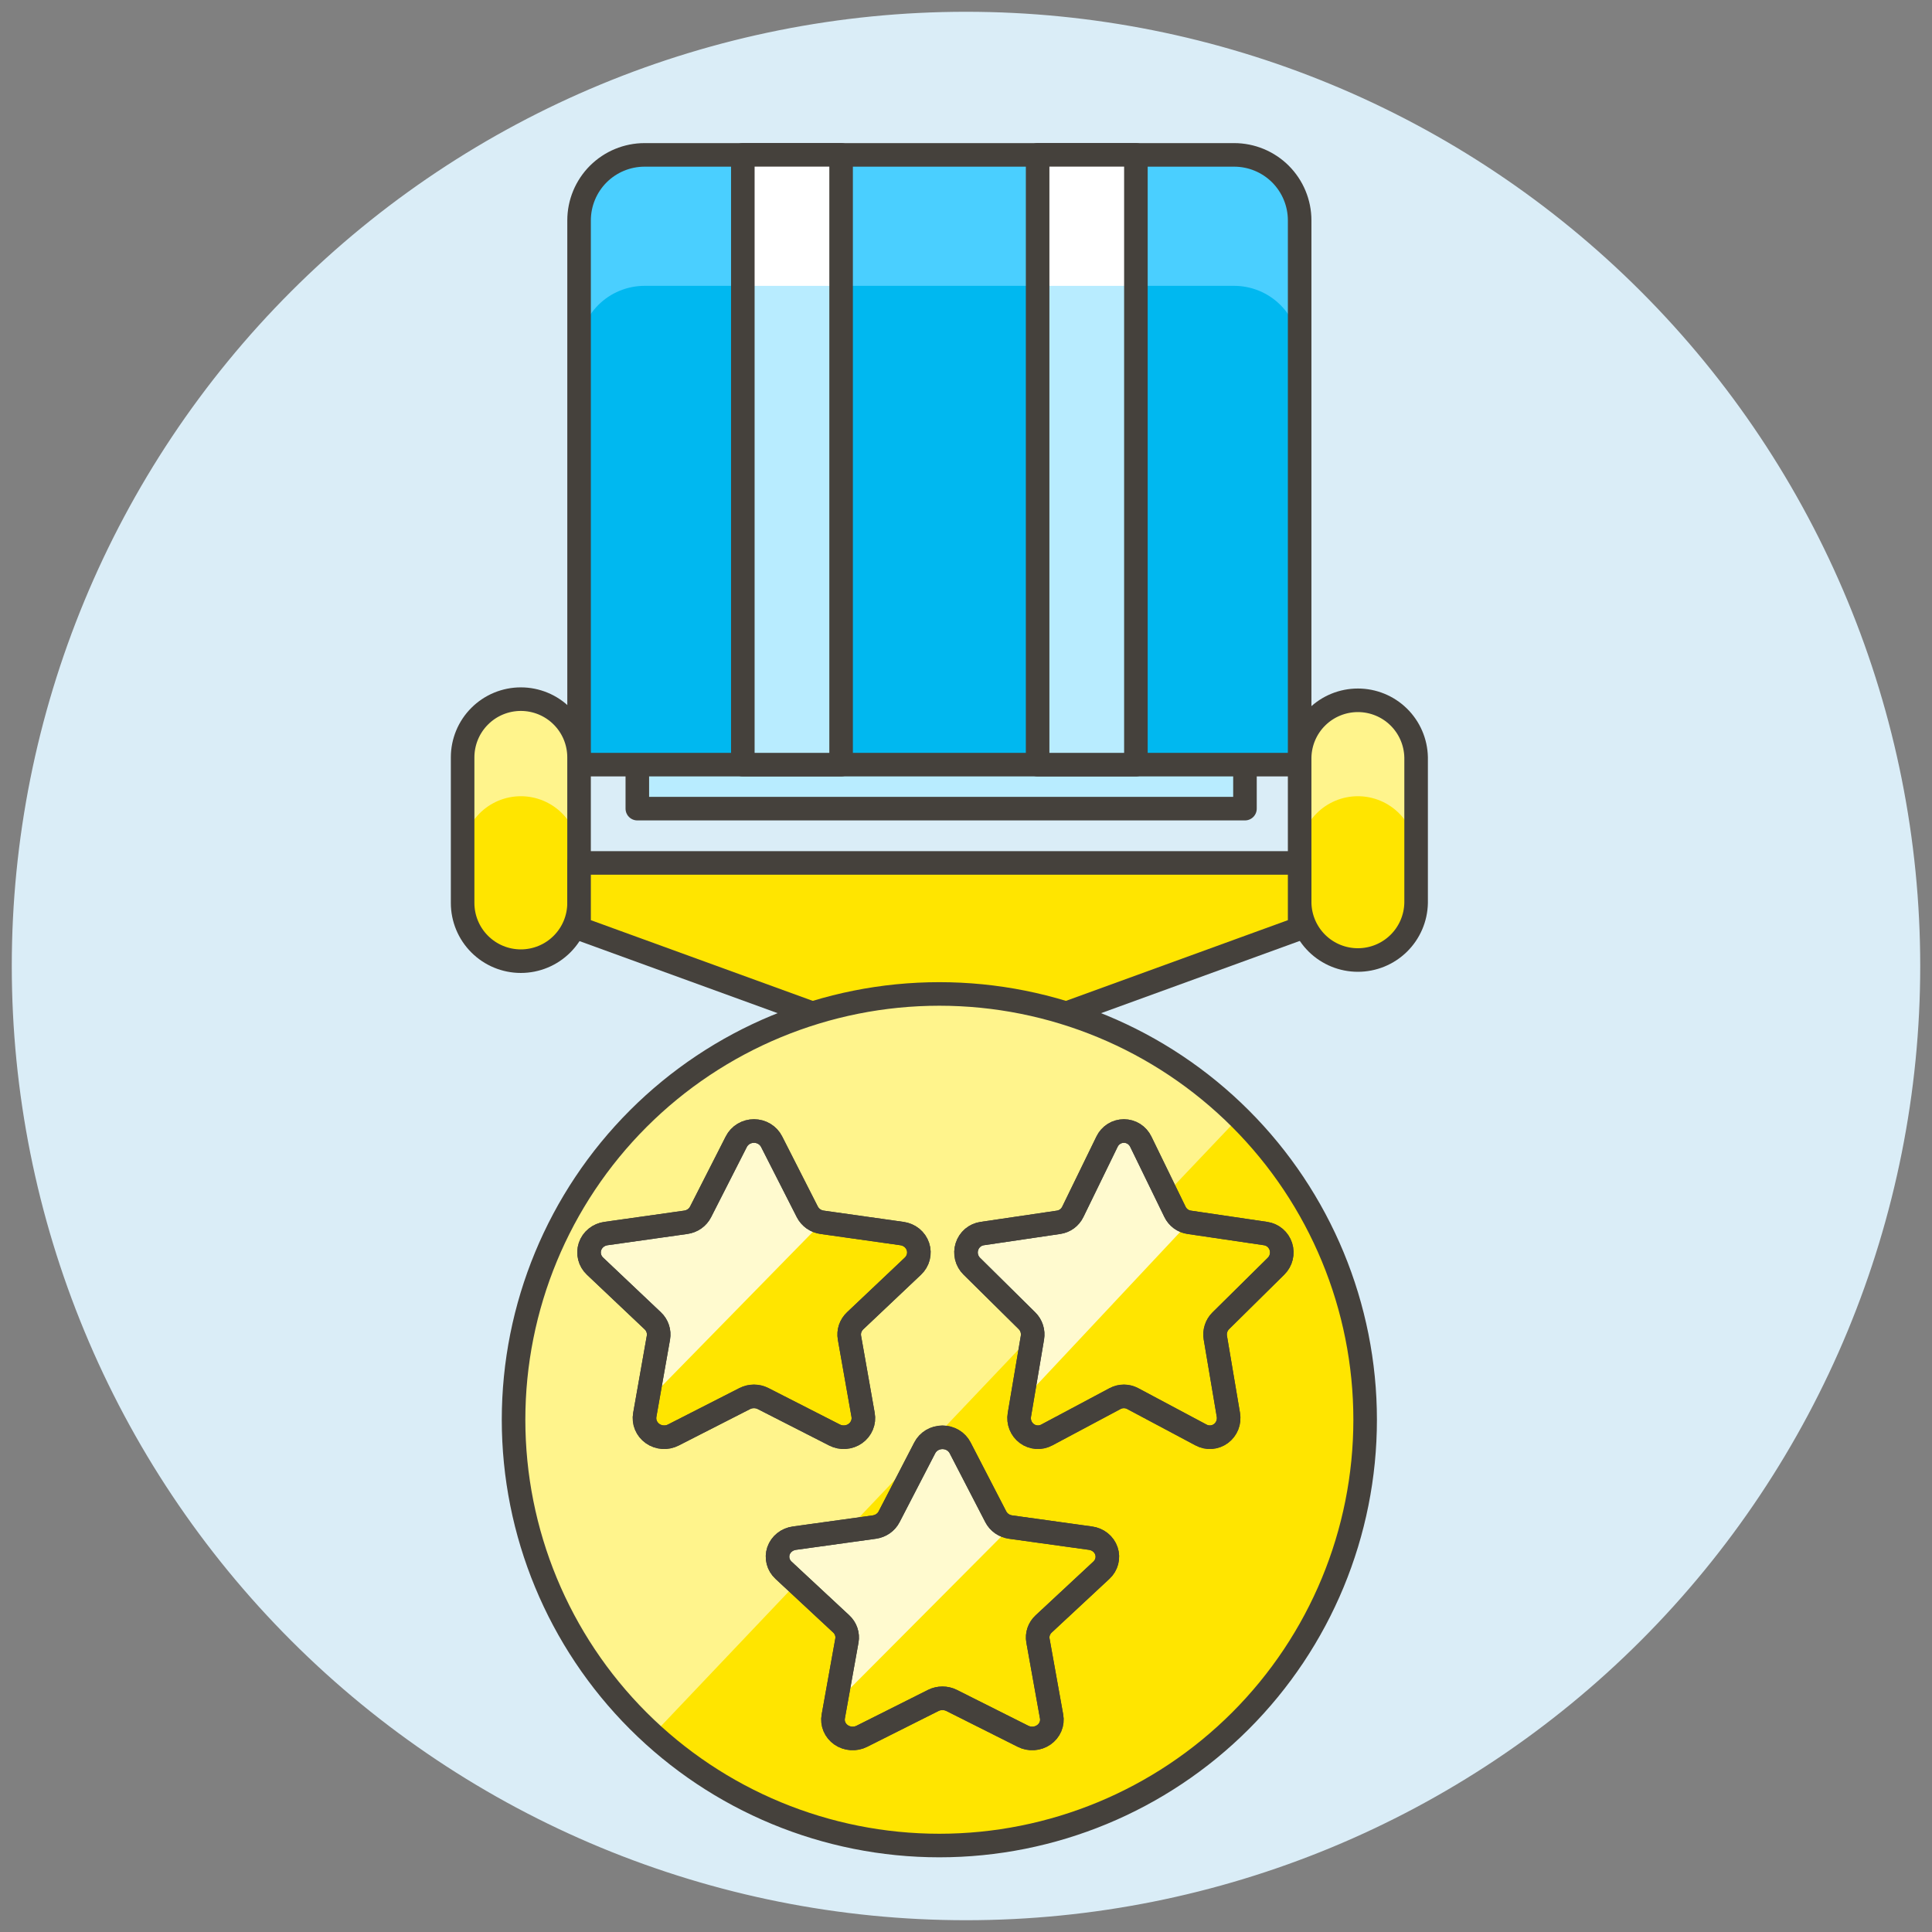 <svg width="82" height="82" viewBox="0 0 82 82" fill="none" xmlns="http://www.w3.org/2000/svg">
<rect x="0" y="0" width="82" height="82" fill="#808080" stroke="none"/>
<path d="M1 41C1 51.609 5.214 61.783 12.716 69.284C20.217 76.786 30.391 81 41 81C51.609 81 61.783 76.786 69.284 69.284C76.786 61.783 81 51.609 81 41C81 30.391 76.786 20.217 69.284 12.716C61.783 5.214 51.609 1 41 1C30.391 1 20.217 5.214 12.716 12.716C5.214 20.217 1 30.391 1 41Z" fill="#DAEDF7" stroke="#DAEDF7"/>
<path d="M27.05 30.404H52.84V34.321H27.05V30.404Z" fill="#B8ECFF" stroke="#45413C" stroke-linecap="round" stroke-linejoin="round"/>
<path d="M55.161 32.454H24.578V9.354C24.578 8.617 24.871 7.91 25.392 7.388C25.914 6.867 26.621 6.574 27.358 6.574H52.381C53.118 6.574 53.825 6.867 54.347 7.388C54.868 7.91 55.161 8.617 55.161 9.354V32.454Z" fill="#00B8F0"/>
<path d="M52.381 6.572H27.358C26.621 6.572 25.914 6.865 25.392 7.386C24.871 7.908 24.578 8.615 24.578 9.352V14.913C24.578 14.548 24.65 14.186 24.789 13.849C24.929 13.511 25.134 13.205 25.392 12.947C25.65 12.688 25.957 12.483 26.294 12.344C26.631 12.204 26.993 12.132 27.358 12.132H52.381C52.746 12.132 53.108 12.204 53.445 12.344C53.782 12.483 54.089 12.688 54.347 12.947C54.605 13.205 54.81 13.511 54.95 13.849C55.089 14.186 55.161 14.548 55.161 14.913V9.352C55.161 8.615 54.868 7.908 54.347 7.386C53.825 6.865 53.118 6.572 52.381 6.572Z" fill="#4ACFFF"/>
<path d="M55.161 32.454H24.578V9.354C24.578 8.617 24.871 7.91 25.392 7.388C25.914 6.867 26.621 6.574 27.358 6.574H52.381C53.118 6.574 53.825 6.867 54.347 7.388C54.868 7.91 55.161 8.617 55.161 9.354V32.454Z" stroke="#45413C" stroke-linecap="round" stroke-linejoin="round"/>
<path d="M31.528 32.454H33.614H35.699V6.572H31.528V32.454Z" fill="#B8ECFF"/>
<path d="M31.528 6.572H35.699V12.133H31.528V6.572Z" fill="white"/>
<path d="M31.528 32.454H33.614H35.699V6.572H31.528V32.454Z" stroke="#45413C" stroke-linecap="round" stroke-linejoin="round"/>
<path d="M44.04 32.454H46.125H48.211V6.572H44.04V32.454Z" fill="#B8ECFF"/>
<path d="M44.04 6.572H48.211V12.133H44.04V6.572Z" fill="white"/>
<path d="M44.04 32.454H46.125H48.211V6.572H44.04V32.454Z" stroke="#45413C" stroke-linecap="round" stroke-linejoin="round"/>
<path d="M55.161 32.145C55.174 31.498 55.44 30.882 55.902 30.429C56.364 29.976 56.986 29.723 57.633 29.723C58.279 29.723 58.901 29.976 59.363 30.429C59.825 30.882 60.091 31.498 60.104 32.145V38.324C60.091 38.971 59.825 39.587 59.363 40.04C58.901 40.493 58.279 40.746 57.633 40.746C56.986 40.746 56.364 40.493 55.902 40.04C55.44 39.587 55.174 38.971 55.161 38.324V32.145Z" fill="#FFE500"/>
<path d="M57.633 29.674C57.308 29.674 56.987 29.738 56.687 29.862C56.387 29.986 56.115 30.168 55.885 30.397C55.656 30.627 55.474 30.899 55.349 31.199C55.225 31.499 55.161 31.82 55.161 32.145V36.316C55.154 35.987 55.213 35.66 55.335 35.355C55.456 35.049 55.637 34.771 55.867 34.536C56.097 34.301 56.372 34.115 56.675 33.987C56.978 33.86 57.304 33.794 57.633 33.794C57.961 33.794 58.287 33.86 58.59 33.987C58.893 34.115 59.168 34.301 59.398 34.536C59.628 34.771 59.809 35.049 59.93 35.355C60.052 35.66 60.111 35.987 60.104 36.316V32.145C60.104 31.49 59.844 30.861 59.38 30.398C58.917 29.934 58.288 29.674 57.633 29.674Z" fill="#FFF48C"/>
<path d="M55.161 32.145C55.174 31.498 55.44 30.882 55.902 30.429C56.364 29.976 56.986 29.723 57.633 29.723C58.279 29.723 58.901 29.976 59.363 30.429C59.825 30.882 60.091 31.498 60.104 32.145V38.324C60.091 38.971 59.825 39.587 59.363 40.04C58.901 40.493 58.279 40.746 57.633 40.746C56.986 40.746 56.364 40.493 55.902 40.04C55.44 39.587 55.174 38.971 55.161 38.324V32.145Z" stroke="#45413C" stroke-linecap="round" stroke-linejoin="round"/>
<path d="M19.635 32.145C19.635 31.82 19.699 31.499 19.823 31.199C19.947 30.9 20.129 30.627 20.359 30.398C20.588 30.168 20.861 29.986 21.16 29.862C21.46 29.738 21.782 29.674 22.106 29.674C22.43 29.674 22.752 29.738 23.052 29.862C23.351 29.986 23.624 30.168 23.853 30.398C24.083 30.627 24.265 30.9 24.389 31.199C24.513 31.499 24.577 31.82 24.577 32.145V38.324C24.577 38.979 24.317 39.608 23.853 40.071C23.39 40.535 22.761 40.795 22.106 40.795C21.451 40.795 20.822 40.535 20.359 40.071C19.895 39.608 19.635 38.979 19.635 38.324V32.145Z" fill="#FFE500"/>
<path d="M22.106 29.674C21.451 29.674 20.822 29.934 20.359 30.398C19.895 30.861 19.635 31.49 19.635 32.145V36.316C19.628 35.987 19.687 35.66 19.809 35.355C19.93 35.049 20.111 34.771 20.341 34.536C20.571 34.301 20.846 34.115 21.149 33.987C21.452 33.86 21.778 33.794 22.107 33.794C22.435 33.794 22.761 33.86 23.064 33.987C23.367 34.115 23.642 34.301 23.872 34.536C24.102 34.771 24.283 35.049 24.404 35.355C24.526 35.66 24.585 35.987 24.578 36.316V32.145C24.578 31.82 24.514 31.499 24.39 31.199C24.266 30.899 24.084 30.627 23.854 30.397C23.624 30.168 23.352 29.986 23.052 29.862C22.752 29.738 22.431 29.674 22.106 29.674Z" fill="#FFF48C"/>
<path d="M19.635 32.145C19.635 31.82 19.699 31.499 19.823 31.199C19.947 30.9 20.129 30.627 20.359 30.398C20.588 30.168 20.861 29.986 21.16 29.862C21.46 29.738 21.782 29.674 22.106 29.674C22.43 29.674 22.752 29.738 23.052 29.862C23.351 29.986 23.624 30.168 23.853 30.398C24.083 30.627 24.265 30.9 24.389 31.199C24.513 31.499 24.577 31.82 24.577 32.145V38.324C24.577 38.979 24.317 39.608 23.853 40.071C23.39 40.535 22.761 40.795 22.106 40.795C21.451 40.795 20.822 40.535 20.359 40.071C19.895 39.608 19.635 38.979 19.635 38.324V32.145Z" stroke="#45413C" stroke-linecap="round" stroke-linejoin="round"/>
<path d="M24.578 36.625H55.161V39.405L39.869 44.966L24.578 39.405V36.625Z" fill="#FFE500"/>
<path d="M24.578 36.625H55.161V39.405L39.869 44.966L24.578 39.405V36.625Z" stroke="#45413C" stroke-linecap="round" stroke-linejoin="round"/>
<path d="M21.797 60.258C21.797 65.051 23.701 69.648 27.09 73.037C30.479 76.426 35.076 78.33 39.869 78.33C44.662 78.33 49.259 76.426 52.648 73.037C56.037 69.648 57.941 65.051 57.941 60.258C57.941 55.465 56.037 50.868 52.648 47.479C49.259 44.09 44.662 42.186 39.869 42.186C35.076 42.186 30.479 44.09 27.09 47.479C23.701 50.868 21.797 55.465 21.797 60.258Z" fill="#FFE500"/>
<path d="M52.59 47.42C50.882 45.723 48.852 44.385 46.619 43.483C44.386 42.582 41.996 42.136 39.589 42.171C37.181 42.206 34.805 42.722 32.6 43.689C30.395 44.655 28.405 46.052 26.747 47.798C25.089 49.544 23.797 51.604 22.946 53.856C22.095 56.109 21.703 58.508 21.793 60.914C21.882 63.32 22.452 65.684 23.468 67.867C24.483 70.05 25.925 72.008 27.708 73.626L52.59 47.42Z" fill="#FFF48C"/>
<path d="M21.797 60.258C21.797 65.051 23.701 69.648 27.09 73.037C30.479 76.426 35.076 78.33 39.869 78.33C44.662 78.33 49.259 76.426 52.648 73.037C56.037 69.648 57.941 65.051 57.941 60.258C57.941 55.465 56.037 50.868 52.648 47.479C49.259 44.09 44.662 42.186 39.869 42.186C35.076 42.186 30.479 44.09 27.09 47.479C23.701 50.868 21.797 55.465 21.797 60.258Z" stroke="#45413C" stroke-linecap="round" stroke-linejoin="round"/>
<path d="M48.419 48.457L49.869 51.434C49.926 51.552 50.011 51.654 50.116 51.732C50.221 51.809 50.344 51.859 50.472 51.878L53.714 52.356C53.863 52.377 54.002 52.44 54.117 52.537C54.232 52.635 54.317 52.763 54.364 52.907C54.41 53.052 54.415 53.206 54.379 53.354C54.343 53.501 54.266 53.635 54.159 53.741L51.814 56.058C51.721 56.15 51.651 56.263 51.611 56.388C51.57 56.514 51.561 56.647 51.583 56.777L52.136 60.049C52.162 60.199 52.146 60.353 52.09 60.493C52.034 60.634 51.94 60.756 51.819 60.845C51.698 60.935 51.554 60.987 51.405 60.998C51.255 61.009 51.106 60.976 50.974 60.905L48.074 59.36C47.959 59.299 47.831 59.267 47.701 59.267C47.571 59.267 47.443 59.299 47.328 59.36L44.428 60.905C44.296 60.976 44.147 61.009 43.997 60.998C43.848 60.987 43.704 60.935 43.583 60.845C43.462 60.756 43.368 60.634 43.312 60.493C43.256 60.353 43.24 60.199 43.266 60.049L43.819 56.777C43.841 56.647 43.832 56.514 43.792 56.389C43.752 56.263 43.682 56.15 43.589 56.058L41.245 53.741C41.137 53.635 41.061 53.501 41.024 53.354C40.988 53.207 40.993 53.052 41.04 52.908C41.086 52.763 41.171 52.635 41.286 52.537C41.401 52.44 41.54 52.377 41.689 52.356L44.931 51.878C45.059 51.859 45.181 51.809 45.287 51.732C45.392 51.654 45.477 51.552 45.534 51.434L46.985 48.457C47.05 48.321 47.153 48.206 47.279 48.126C47.406 48.046 47.553 48.004 47.702 48.004C47.851 48.004 47.998 48.046 48.125 48.126C48.251 48.206 48.353 48.321 48.419 48.457Z" fill="#FFE500"/>
<path d="M43.364 59.465L43.819 56.777C43.841 56.647 43.832 56.514 43.791 56.389C43.751 56.263 43.682 56.15 43.589 56.058L41.244 53.741C41.136 53.635 41.06 53.501 41.024 53.354C40.987 53.207 40.993 53.052 41.039 52.908C41.085 52.763 41.171 52.635 41.285 52.537C41.4 52.44 41.54 52.377 41.688 52.356L44.93 51.878C45.059 51.859 45.181 51.809 45.286 51.732C45.391 51.654 45.476 51.552 45.534 51.434L46.984 48.457C47.05 48.32 47.152 48.205 47.279 48.124C47.406 48.043 47.553 48 47.703 48C47.853 48 48.001 48.043 48.128 48.124C48.255 48.205 48.357 48.32 48.423 48.457L49.872 51.434C49.929 51.552 50.014 51.654 50.119 51.732C50.225 51.809 50.347 51.859 50.475 51.878L43.364 59.465Z" fill="#FFFACF"/>
<path d="M48.419 48.457L49.869 51.434C49.926 51.552 50.011 51.654 50.116 51.732C50.221 51.809 50.344 51.859 50.472 51.878L53.714 52.356C53.863 52.377 54.002 52.44 54.117 52.537C54.232 52.635 54.317 52.763 54.364 52.907C54.41 53.052 54.415 53.206 54.379 53.354C54.343 53.501 54.266 53.635 54.159 53.741L51.814 56.058C51.721 56.15 51.651 56.263 51.611 56.388C51.57 56.514 51.561 56.647 51.583 56.777L52.136 60.049C52.162 60.199 52.146 60.353 52.09 60.493C52.034 60.634 51.94 60.756 51.819 60.845C51.698 60.935 51.554 60.987 51.405 60.998C51.255 61.009 51.106 60.976 50.974 60.905L48.074 59.36C47.959 59.299 47.831 59.267 47.701 59.267C47.571 59.267 47.443 59.299 47.328 59.36L44.428 60.905C44.296 60.976 44.147 61.009 43.997 60.998C43.848 60.987 43.704 60.935 43.583 60.845C43.462 60.756 43.368 60.634 43.312 60.493C43.256 60.353 43.24 60.199 43.266 60.049L43.819 56.777C43.841 56.647 43.832 56.514 43.792 56.389C43.752 56.263 43.682 56.15 43.589 56.058L41.245 53.741C41.137 53.635 41.061 53.501 41.024 53.354C40.988 53.207 40.993 53.052 41.04 52.908C41.086 52.763 41.171 52.635 41.286 52.537C41.401 52.44 41.54 52.377 41.689 52.356L44.931 51.878C45.059 51.859 45.181 51.809 45.287 51.732C45.392 51.654 45.477 51.552 45.534 51.434L46.985 48.457C47.05 48.321 47.153 48.206 47.279 48.126C47.406 48.046 47.553 48.004 47.702 48.004C47.851 48.004 47.998 48.046 48.125 48.126C48.251 48.206 48.353 48.321 48.419 48.457Z" stroke="#45413C" stroke-linecap="round" stroke-linejoin="round"/>
<path d="M48.419 48.457L49.869 51.434C49.926 51.552 50.011 51.654 50.116 51.732C50.221 51.809 50.344 51.859 50.472 51.878L53.714 52.356C53.863 52.377 54.002 52.44 54.117 52.537C54.232 52.635 54.317 52.763 54.364 52.907C54.41 53.052 54.415 53.206 54.379 53.354C54.343 53.501 54.266 53.635 54.159 53.741L51.814 56.058C51.721 56.15 51.651 56.263 51.611 56.388C51.57 56.514 51.561 56.647 51.583 56.777L52.136 60.049C52.162 60.199 52.146 60.353 52.09 60.493C52.034 60.634 51.94 60.756 51.819 60.845C51.698 60.935 51.554 60.987 51.405 60.998C51.255 61.009 51.106 60.976 50.974 60.905L48.074 59.36C47.959 59.299 47.831 59.267 47.701 59.267C47.571 59.267 47.443 59.299 47.328 59.36L44.428 60.905C44.296 60.976 44.147 61.009 43.997 60.998C43.848 60.987 43.704 60.935 43.583 60.845C43.462 60.756 43.368 60.634 43.312 60.493C43.256 60.353 43.24 60.199 43.266 60.049L43.819 56.777C43.841 56.647 43.832 56.514 43.792 56.389C43.752 56.263 43.682 56.15 43.589 56.058L41.245 53.741C41.137 53.635 41.061 53.501 41.024 53.354C40.988 53.207 40.993 53.052 41.04 52.908C41.086 52.763 41.171 52.635 41.286 52.537C41.401 52.44 41.54 52.377 41.689 52.356L44.931 51.878C45.059 51.859 45.181 51.809 45.287 51.732C45.392 51.654 45.477 51.552 45.534 51.434L46.985 48.457C47.05 48.321 47.153 48.206 47.279 48.126C47.406 48.046 47.553 48.004 47.702 48.004C47.851 48.004 47.998 48.046 48.125 48.126C48.251 48.206 48.353 48.321 48.419 48.457Z" stroke="#45413C" stroke-linecap="round" stroke-linejoin="round"/>
<path d="M40.75 61.449L42.264 64.377C42.324 64.493 42.413 64.594 42.522 64.67C42.632 64.746 42.76 64.795 42.894 64.814L46.281 65.284C46.436 65.304 46.582 65.366 46.702 65.462C46.822 65.558 46.911 65.684 46.959 65.826C47.008 65.968 47.013 66.121 46.975 66.265C46.937 66.41 46.858 66.542 46.745 66.646L44.296 68.925C44.199 69.015 44.126 69.126 44.083 69.25C44.041 69.373 44.031 69.504 44.054 69.632L44.632 72.85C44.66 72.997 44.643 73.148 44.584 73.287C44.526 73.425 44.428 73.545 44.301 73.633C44.174 73.721 44.024 73.773 43.868 73.783C43.712 73.794 43.556 73.762 43.418 73.692L40.389 72.172C40.269 72.112 40.136 72.081 40 72.081C39.864 72.081 39.73 72.112 39.61 72.172L36.581 73.692C36.443 73.762 36.287 73.794 36.131 73.783C35.975 73.773 35.825 73.721 35.698 73.633C35.572 73.545 35.473 73.425 35.415 73.287C35.356 73.148 35.34 72.997 35.367 72.85L35.945 69.632C35.968 69.504 35.958 69.373 35.916 69.25C35.874 69.127 35.802 69.015 35.705 68.925L33.256 66.646C33.143 66.542 33.063 66.41 33.026 66.266C32.988 66.121 32.993 65.969 33.041 65.826C33.09 65.684 33.179 65.558 33.299 65.462C33.419 65.366 33.564 65.305 33.719 65.284L37.106 64.814C37.24 64.795 37.368 64.746 37.478 64.67C37.588 64.594 37.676 64.493 37.736 64.377L39.251 61.449C39.32 61.316 39.427 61.203 39.559 61.124C39.692 61.046 39.845 61.004 40.001 61.004C40.157 61.004 40.31 61.046 40.442 61.124C40.575 61.203 40.681 61.316 40.75 61.449Z" fill="#FFE500"/>
<path d="M35.47 72.275L35.944 69.632C35.968 69.504 35.958 69.373 35.916 69.25C35.874 69.127 35.801 69.015 35.704 68.925L33.255 66.646C33.143 66.542 33.063 66.41 33.025 66.266C32.987 66.121 32.992 65.969 33.041 65.826C33.089 65.684 33.178 65.558 33.298 65.462C33.418 65.366 33.564 65.305 33.719 65.284L37.105 64.814C37.24 64.795 37.367 64.746 37.477 64.67C37.587 64.594 37.676 64.493 37.736 64.377L39.251 61.449C39.319 61.315 39.426 61.201 39.559 61.122C39.691 61.042 39.845 61 40.002 61C40.159 61 40.312 61.042 40.445 61.122C40.578 61.201 40.685 61.315 40.753 61.449L42.267 64.377C42.327 64.493 42.416 64.594 42.526 64.67C42.636 64.746 42.763 64.795 42.898 64.814L35.47 72.275Z" fill="#FFFACF"/>
<path d="M40.75 61.449L42.264 64.377C42.324 64.493 42.413 64.594 42.522 64.67C42.632 64.746 42.76 64.795 42.894 64.814L46.281 65.284C46.436 65.304 46.582 65.366 46.702 65.462C46.822 65.558 46.911 65.684 46.959 65.826C47.008 65.968 47.013 66.121 46.975 66.265C46.937 66.41 46.858 66.542 46.745 66.646L44.296 68.925C44.199 69.015 44.126 69.126 44.083 69.25C44.041 69.373 44.031 69.504 44.054 69.632L44.632 72.85C44.66 72.997 44.643 73.148 44.584 73.287C44.526 73.425 44.428 73.545 44.301 73.633C44.174 73.721 44.024 73.773 43.868 73.783C43.712 73.794 43.556 73.762 43.418 73.692L40.389 72.172C40.269 72.112 40.136 72.081 40 72.081C39.864 72.081 39.73 72.112 39.61 72.172L36.581 73.692C36.443 73.762 36.287 73.794 36.131 73.783C35.975 73.773 35.825 73.721 35.698 73.633C35.572 73.545 35.473 73.425 35.415 73.287C35.356 73.148 35.34 72.997 35.367 72.85L35.945 69.632C35.968 69.504 35.958 69.373 35.916 69.25C35.874 69.127 35.802 69.015 35.705 68.925L33.256 66.646C33.143 66.542 33.063 66.41 33.026 66.266C32.988 66.121 32.993 65.969 33.041 65.826C33.09 65.684 33.179 65.558 33.299 65.462C33.419 65.366 33.564 65.305 33.719 65.284L37.106 64.814C37.24 64.795 37.368 64.746 37.478 64.67C37.588 64.594 37.676 64.493 37.736 64.377L39.251 61.449C39.32 61.316 39.427 61.203 39.559 61.124C39.692 61.046 39.845 61.004 40.001 61.004C40.157 61.004 40.31 61.046 40.442 61.124C40.575 61.203 40.681 61.316 40.75 61.449Z" stroke="#45413C" stroke-linecap="round" stroke-linejoin="round"/>
<path d="M40.75 61.449L42.264 64.377C42.324 64.493 42.413 64.594 42.522 64.67C42.632 64.746 42.76 64.795 42.894 64.814L46.281 65.284C46.436 65.304 46.582 65.366 46.702 65.462C46.822 65.558 46.911 65.684 46.959 65.826C47.008 65.968 47.013 66.121 46.975 66.265C46.937 66.41 46.858 66.542 46.745 66.646L44.296 68.925C44.199 69.015 44.126 69.126 44.083 69.25C44.041 69.373 44.031 69.504 44.054 69.632L44.632 72.85C44.66 72.997 44.643 73.148 44.584 73.287C44.526 73.425 44.428 73.545 44.301 73.633C44.174 73.721 44.024 73.773 43.868 73.783C43.712 73.794 43.556 73.762 43.418 73.692L40.389 72.172C40.269 72.112 40.136 72.081 40 72.081C39.864 72.081 39.73 72.112 39.61 72.172L36.581 73.692C36.443 73.762 36.287 73.794 36.131 73.783C35.975 73.773 35.825 73.721 35.698 73.633C35.572 73.545 35.473 73.425 35.415 73.287C35.356 73.148 35.34 72.997 35.367 72.85L35.945 69.632C35.968 69.504 35.958 69.373 35.916 69.25C35.874 69.127 35.802 69.015 35.705 68.925L33.256 66.646C33.143 66.542 33.063 66.41 33.026 66.266C32.988 66.121 32.993 65.969 33.041 65.826C33.09 65.684 33.179 65.558 33.299 65.462C33.419 65.366 33.564 65.305 33.719 65.284L37.106 64.814C37.24 64.795 37.368 64.746 37.478 64.67C37.588 64.594 37.676 64.493 37.736 64.377L39.251 61.449C39.32 61.316 39.427 61.203 39.559 61.124C39.692 61.046 39.845 61.004 40.001 61.004C40.157 61.004 40.31 61.046 40.442 61.124C40.575 61.203 40.681 61.316 40.75 61.449Z" stroke="#45413C" stroke-linecap="round" stroke-linejoin="round"/>
<path d="M32.75 48.457L34.264 51.434C34.324 51.552 34.413 51.654 34.522 51.732C34.632 51.809 34.76 51.859 34.894 51.878L38.281 52.356C38.436 52.377 38.582 52.44 38.702 52.537C38.822 52.635 38.911 52.763 38.959 52.907C39.008 53.052 39.013 53.206 38.975 53.354C38.937 53.501 38.858 53.635 38.745 53.741L36.296 56.058C36.199 56.15 36.126 56.263 36.083 56.388C36.041 56.514 36.031 56.647 36.054 56.777L36.632 60.049C36.66 60.199 36.643 60.353 36.584 60.493C36.526 60.634 36.428 60.756 36.301 60.845C36.174 60.935 36.024 60.987 35.868 60.998C35.712 61.009 35.556 60.976 35.418 60.905L32.389 59.36C32.269 59.299 32.136 59.267 32 59.267C31.864 59.267 31.73 59.299 31.61 59.36L28.581 60.905C28.443 60.976 28.287 61.009 28.131 60.998C27.975 60.987 27.825 60.935 27.698 60.845C27.572 60.756 27.473 60.634 27.415 60.493C27.356 60.353 27.34 60.199 27.367 60.049L27.945 56.777C27.968 56.647 27.958 56.514 27.916 56.389C27.875 56.263 27.802 56.15 27.704 56.058L25.256 53.741C25.143 53.635 25.063 53.501 25.026 53.354C24.988 53.207 24.993 53.052 25.041 52.908C25.09 52.763 25.179 52.635 25.299 52.537C25.419 52.44 25.564 52.377 25.719 52.356L29.106 51.878C29.24 51.859 29.368 51.809 29.478 51.732C29.588 51.654 29.676 51.552 29.736 51.434L31.251 48.457C31.32 48.321 31.427 48.206 31.559 48.126C31.692 48.046 31.845 48.004 32.001 48.004C32.157 48.004 32.31 48.046 32.442 48.126C32.575 48.206 32.681 48.321 32.75 48.457Z" fill="#FFE500"/>
<path d="M27.47 59.465L27.944 56.777C27.968 56.647 27.958 56.514 27.916 56.389C27.874 56.263 27.801 56.15 27.704 56.058L25.255 53.741C25.143 53.635 25.063 53.501 25.025 53.354C24.987 53.207 24.992 53.052 25.041 52.908C25.089 52.763 25.178 52.635 25.298 52.537C25.418 52.44 25.564 52.377 25.719 52.356L29.105 51.878C29.24 51.859 29.367 51.809 29.477 51.732C29.587 51.654 29.676 51.552 29.736 51.434L31.251 48.457C31.319 48.32 31.426 48.205 31.559 48.124C31.692 48.043 31.845 48 32.002 48C32.159 48 32.312 48.043 32.445 48.124C32.578 48.205 32.685 48.32 32.753 48.457L34.267 51.434C34.327 51.552 34.416 51.654 34.526 51.732C34.636 51.809 34.763 51.859 34.898 51.878L27.47 59.465Z" fill="#FFFACF"/>
<path d="M32.75 48.457L34.264 51.434C34.324 51.552 34.413 51.654 34.522 51.732C34.632 51.809 34.76 51.859 34.894 51.878L38.281 52.356C38.436 52.377 38.582 52.44 38.702 52.537C38.822 52.635 38.911 52.763 38.959 52.907C39.008 53.052 39.013 53.206 38.975 53.354C38.937 53.501 38.858 53.635 38.745 53.741L36.296 56.058C36.199 56.15 36.126 56.263 36.083 56.388C36.041 56.514 36.031 56.647 36.054 56.777L36.632 60.049C36.66 60.199 36.643 60.353 36.584 60.493C36.526 60.634 36.428 60.756 36.301 60.845C36.174 60.935 36.024 60.987 35.868 60.998C35.712 61.009 35.556 60.976 35.418 60.905L32.389 59.36C32.269 59.299 32.136 59.267 32 59.267C31.864 59.267 31.73 59.299 31.61 59.36L28.581 60.905C28.443 60.976 28.287 61.009 28.131 60.998C27.975 60.987 27.825 60.935 27.698 60.845C27.572 60.756 27.473 60.634 27.415 60.493C27.356 60.353 27.34 60.199 27.367 60.049L27.945 56.777C27.968 56.647 27.958 56.514 27.916 56.389C27.875 56.263 27.802 56.15 27.704 56.058L25.256 53.741C25.143 53.635 25.063 53.501 25.026 53.354C24.988 53.207 24.993 53.052 25.041 52.908C25.09 52.763 25.179 52.635 25.299 52.537C25.419 52.44 25.564 52.377 25.719 52.356L29.106 51.878C29.24 51.859 29.368 51.809 29.478 51.732C29.588 51.654 29.676 51.552 29.736 51.434L31.251 48.457C31.32 48.321 31.427 48.206 31.559 48.126C31.692 48.046 31.845 48.004 32.001 48.004C32.157 48.004 32.31 48.046 32.442 48.126C32.575 48.206 32.681 48.321 32.75 48.457Z" stroke="#45413C" stroke-linecap="round" stroke-linejoin="round"/>
<path d="M32.75 48.457L34.264 51.434C34.324 51.552 34.413 51.654 34.522 51.732C34.632 51.809 34.76 51.859 34.894 51.878L38.281 52.356C38.436 52.377 38.582 52.44 38.702 52.537C38.822 52.635 38.911 52.763 38.959 52.907C39.008 53.052 39.013 53.206 38.975 53.354C38.937 53.501 38.858 53.635 38.745 53.741L36.296 56.058C36.199 56.15 36.126 56.263 36.083 56.388C36.041 56.514 36.031 56.647 36.054 56.777L36.632 60.049C36.66 60.199 36.643 60.353 36.584 60.493C36.526 60.634 36.428 60.756 36.301 60.845C36.174 60.935 36.024 60.987 35.868 60.998C35.712 61.009 35.556 60.976 35.418 60.905L32.389 59.36C32.269 59.299 32.136 59.267 32 59.267C31.864 59.267 31.73 59.299 31.61 59.36L28.581 60.905C28.443 60.976 28.287 61.009 28.131 60.998C27.975 60.987 27.825 60.935 27.698 60.845C27.572 60.756 27.473 60.634 27.415 60.493C27.356 60.353 27.34 60.199 27.367 60.049L27.945 56.777C27.968 56.647 27.958 56.514 27.916 56.389C27.875 56.263 27.802 56.15 27.704 56.058L25.256 53.741C25.143 53.635 25.063 53.501 25.026 53.354C24.988 53.207 24.993 53.052 25.041 52.908C25.09 52.763 25.179 52.635 25.299 52.537C25.419 52.44 25.564 52.377 25.719 52.356L29.106 51.878C29.24 51.859 29.368 51.809 29.478 51.732C29.588 51.654 29.676 51.552 29.736 51.434L31.251 48.457C31.32 48.321 31.427 48.206 31.559 48.126C31.692 48.046 31.845 48.004 32.001 48.004C32.157 48.004 32.31 48.046 32.442 48.126C32.575 48.206 32.681 48.321 32.75 48.457Z" stroke="#45413C" stroke-linecap="round" stroke-linejoin="round"/>
</svg>

